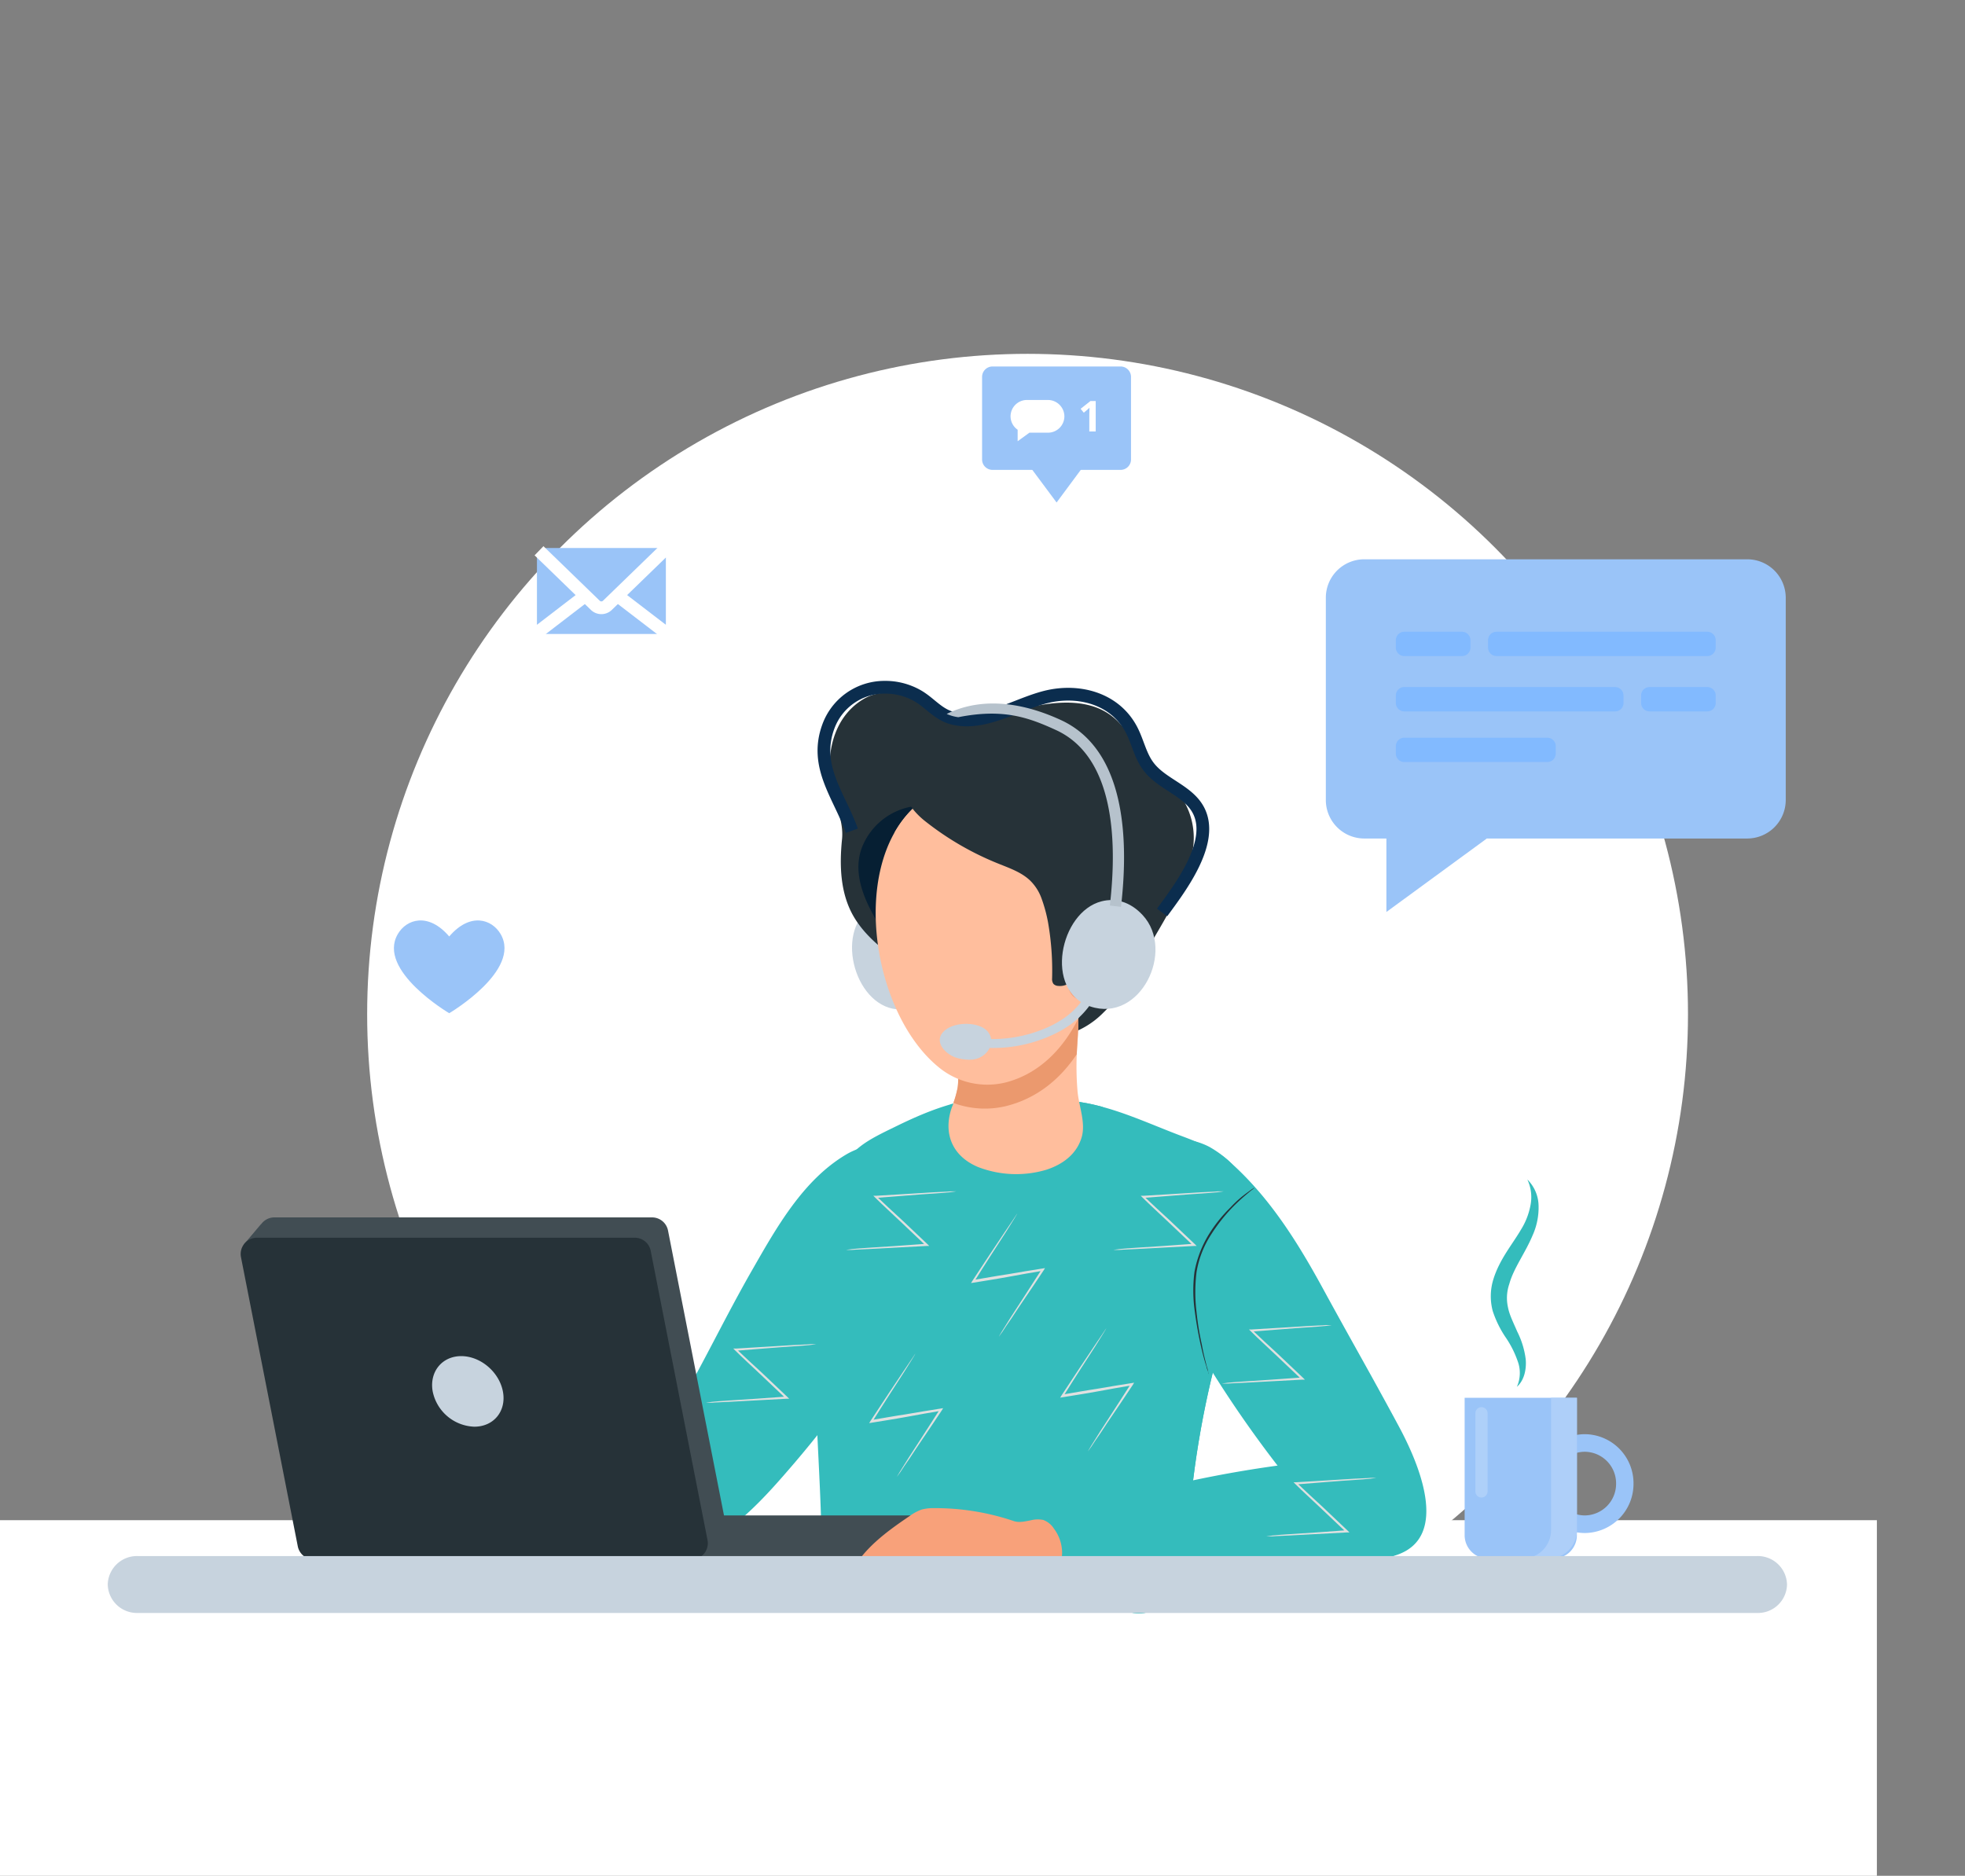 <svg xmlns="http://www.w3.org/2000/svg" xmlns:xlink="http://www.w3.org/1999/xlink" width="617.286" height="589.32" viewBox="0 0 617.286 589.32">
  <rect x="0" y="0" width="617.286" height="589.32" fill="#808080" stroke="none"/>
  <defs>
    <clipPath id="clip-path">
      <path id="Path_29816" data-name="Path 29816" d="M-2845.67,4595.844c3.588-13.086,5.44-26.5-2.676-35.406-3.676-4.028-10.2-6.822-15.556-8.822-10.439-3.881-21.114-9.116-32.289-10.821-11.792-1.794-24.878-2.882-36.611-.324-7.469,1.617-14.439,4.617-21.114,7.881-8.94,4.353-15.321,7.264-18.2,16.232a152.653,152.653,0,0,0-6.2,30.377c-3.146,30.024,1.029,60.107.912,90.131,0,2.94.029,6.028,1.529,8.675,2.941,5.234,11,5.293,16.762,5.293l57.2-.088a113.427,113.427,0,0,1,21.438,2.147,13.711,13.711,0,0,0,14.645-6.646c2.853-4.763,3.058-10.322,3.382-15.673a295.618,295.618,0,0,1,10.2-61.813C-2850.639,4611.223-2847.846,4603.725-2845.67,4595.844Z" transform="translate(2979.5 -4538.959)" fill="#34BCBC"/>
    </clipPath>
  </defs>
  <g id="Group_1708" data-name="Group 1708" transform="translate(-743.714 -316)">
    <rect id="Rectangle_596" data-name="Rectangle 596" width="589.604" height="111.716" transform="translate(743.714 793.604)" fill="#fff"/>
    <rect id="Rectangle_595" data-name="Rectangle 595" width="589" height="589" transform="translate(1361 316) rotate(90)" fill="none"/>
    <circle id="Ellipse_517" data-name="Ellipse 517" cx="207.464" cy="207.464" r="207.464" transform="translate(859.052 427.167)" fill="#fff"/>
    <path id="Path_29810" data-name="Path 29810" d="M-2935.988,4334.15c-9.439,9.7-.882,33.464,14.174,30.024,16.174-3.705,13.762-28.906-.882-33.053C-2928.4,4329.5-2932.959,4331-2935.988,4334.15Z" transform="translate(3951.307 -3731.366)" fill="#c7d3de"/>
    <path id="Path_29811" data-name="Path 29811" d="M-2877.819,4208.4a26.82,26.82,0,0,1-12.733,7.293c-9.44,2.146-18.291-2-26.172-6.764-8.41-5.117-16.791-10.292-24.731-16.115-5.676-4.175-11.469-8.616-15-14.85-4.088-7.234-4.323-15.909-3.5-24,.559-5.5-2-10.439-3.117-15.7-2.206-10.233.059-22.291,9.586-28.172,4.882-3,9.969-2.559,15.086-.353,3.911,1.676,7.587,4.029,11.7,5.205,8.763,2.5,18.232-.941,26.819-2.706,6.205-1.264,13-1.94,19.114.088,6.823,2.293,10.057,7.263,13.763,13.027,3.176,4.94,8,8.646,11.851,13.027a23.008,23.008,0,0,1,4.969,20.879c-2.529,11.115-8.94,20.672-14.5,30.406C-2868.2,4195.987-2872.349,4203.1-2877.819,4208.4Z" transform="translate(3968.184 -3574.295)" fill="#263238"/>
    <path id="Path_29812" data-name="Path 29812" d="M-3085.048,4654.635c11.322-17.468,18.379-38.875,8.528-58.578-1-2-2.205-4.176-4.323-4.881-4.558-1.529-10.734.118-14.7,2.44-13.733,8.058-22.143,23.231-29.877,36.729-8.028,14.027-15,28.612-23.055,42.64-3.264,5.675-6.558,11.41-8.322,17.732-1.529,5.528-1.705,11.851.383,17.262,9.057,23.378,33.935-5.264,41.493-13.909A349.032,349.032,0,0,0-3085.048,4654.635Z" transform="translate(4105.219 -3914.993)" fill="#34BCBC"/>
    <path id="Path_29813" data-name="Path 29813" d="M-2869.882,4293.311a14.555,14.555,0,0,1-4.234,3.176c-4.117,2.059-9.087,1.941-13.469.588a43.163,43.163,0,0,1-12.115-6.528c-10.175-7.2-22.761-16.7-28.818-27.759-3.735-6.823-6.5-14.851-2.941-22.291a20.756,20.756,0,0,1,16.438-11.792,3.156,3.156,0,0,1,1.735.177,3.686,3.686,0,0,1,1.323,1.44c2.588,4.235,4.617,8.822,7.763,12.675a45.72,45.72,0,0,0,12.263,10.115c7.469,4.529,15.644,7.881,22.673,13.057,5.058,3.735,5.2,12.175,3.97,18.026A18.807,18.807,0,0,1-2869.882,4293.311Z" transform="translate(3946.485 -3659.503)" fill="#061f33"/>
    <g id="Group_1651" data-name="Group 1651" transform="translate(999.734 660.409)">
      <path id="Path_29814" data-name="Path 29814" d="M-2845.67,4595.844c3.588-13.086,5.44-26.5-2.676-35.406-3.676-4.028-10.2-6.822-15.556-8.822-10.439-3.881-21.114-9.116-32.289-10.821-11.792-1.794-24.878-2.882-36.611-.324-7.469,1.617-14.439,4.617-21.114,7.881-8.94,4.353-15.321,7.264-18.2,16.232a152.653,152.653,0,0,0-6.2,30.377c-3.146,30.024,1.029,60.107.912,90.131,0,2.94.029,6.028,1.529,8.675,2.941,5.234,11,5.293,16.762,5.293l57.2-.088a113.427,113.427,0,0,1,21.438,2.147,13.711,13.711,0,0,0,14.645-6.646c2.853-4.763,3.058-10.322,3.382-15.673a295.618,295.618,0,0,1,10.2-61.813C-2850.639,4611.223-2847.846,4603.725-2845.67,4595.844Z" transform="translate(2979.5 -4538.959)" fill="#34BCBC"/>
      <g id="Group_1649" data-name="Group 1649" clip-path="url(#clip-path)">
        <path id="Path_29815" data-name="Path 29815" d="M-2800.62,4544.743c4.029-6.5,4.94-14.645-.323-20.909-2.411-2.881-6.7-3.175-10.351-3.264a91.755,91.755,0,0,0-21.408,2.176c-6.675,1.5-13.5,4.029-16.38,10.5a15.57,15.57,0,0,0,1.441,14.762,18.915,18.915,0,0,0,11.586,8.028c7.675,1.764,16.673,1.529,24.025-1.441A24.653,24.653,0,0,0-2800.62,4544.743Z" transform="translate(2888.31 -4525.969)" fill="#34BCBC"/>
      </g>
      <g id="Group_1650" data-name="Group 1650" clip-path="url(#clip-path)">
        <path id="Path_29817" data-name="Path 29817" d="M-2948.978,4847.484c7.675,3.617,16.056,5.44,24.437,6.852,23.408,3.911,47.286,4.734,71.017,3.617,5.058-.235,10.557-.735,14.321-4.176,2.793-2.558,4.087-6.322,5.028-9.969,3.176-12.469,3.117-25.5,3.058-38.376-.059-10.027-.088-20.084-.147-30.112-.03-3.5,2.264-24.76-3.176-24.525a2.956,2.956,0,0,0-1.588.676c-2.706,1.94-4.087,5.175-5.352,8.263-3.97,9.646-7.293,25.084-15.527,31.847-8.675,7.087-18.644,10.381-29.142,13.792-18.2,5.911-38.522,8.469-53.932,20.585-2.558,2.029-5.028,4.264-7.381,6.5-2.147,2.029-5.087,4.117-6.352,6.94C-2955.8,4843.75-2952.683,4845.75-2948.978,4847.484Z" transform="translate(2961.769 -4688.5)" fill="#34BCBC"/>
      </g>
    </g>
    <path id="Path_29819" data-name="Path 29819" d="M-2567.875,4659.426c2.882,5.234,5.764,10.469,8.587,15.732,5.734,10.675,16.379,34.436-.676,40.287-8.587,2.941-13.5.059-19.173-6.2a362.716,362.716,0,0,1-54.314-78.663c-5.411-10.586-19.732-38.2-2.323-44.521a21.16,21.16,0,0,1,17,1.235,33.765,33.765,0,0,1,6.44,4.764c12.586,11.2,21.526,25.672,29.495,40.346C-2577.9,4641.458-2572.874,4650.428-2567.875,4659.426Z" transform="translate(3742.49 -3910.933)" fill="#34BCBC"/>
    <path id="Path_29820" data-name="Path 29820" d="M-2734.5,4938.748c1.5-.265,3-.5,4.5-.735,7.322-1.146,14.615-2.47,21.849-4.028a367.632,367.632,0,0,1,43.4-7.087c1.559-.147,3.088-.265,4.646-.383,6.558-.5,13.409-.676,19.408,2.382s10.733,10.292,9.263,17.262c-1.029,4.911-4.882,8.617-9.146,10.469-4.264,1.882-8.969,2.205-13.556,2.5q-22.364,1.5-44.757,3.029-11.072.75-22.143,1.529c-7.058.5-14.2,1.47-21.29,1.47-3,0-6.323-.529-8.852-2.5-3.5-2.706-5.587-8.469-5.911-13-.176-2.353.294-5.176,2.147-6.646a7.469,7.469,0,0,1,3.441-1.235C-2745.791,4940.777-2740.144,4939.719-2734.5,4938.748Z" transform="translate(3822.247 -4151.938)" fill="#34BCBC"/>
    <rect id="Rectangle_597" data-name="Rectangle 597" width="70.723" height="13.851" transform="translate(959.27 792.104)" fill="#414d53"/>
    <path id="Path_29821" data-name="Path 29821" d="M-3438.65,4763.383l-17.85-90.867a5.105,5.105,0,0,0-5.029-4.117h-118.656a5.121,5.121,0,0,0-4.117,2.117l-.03-.03-5.47,6.47,4.852-1.059,17.585,89.485a5.131,5.131,0,0,0,5.029,4.146h118.656A5.183,5.183,0,0,0-3438.65,4763.383Z" transform="translate(4410.064 -3969.927)" fill="#414d53"/>
    <path id="Path_29822" data-name="Path 29822" d="M-3570.054,4791.2H-3451.4a5.122,5.122,0,0,0,5.029-6.116l-17.85-90.867a5.1,5.1,0,0,0-5.028-4.117H-3587.9a5.122,5.122,0,0,0-5.028,6.117l17.85,90.867A5.158,5.158,0,0,0-3570.054,4791.2Z" transform="translate(4412.344 -3985.246)" fill="#263238"/>
    <path id="Path_29823" data-name="Path 29823" d="M-3388.328,4827.686a13.843,13.843,0,0,0,13.086,11.086c6.146,0,10.145-4.969,8.969-11.086s-7.028-11.086-13.086-11.086S-3389.417,4821.569-3388.328,4827.686Z" transform="translate(4267.965 -4074.546)" fill="#c7d3de"/>
    <path id="Path_29824" data-name="Path 29824" d="M-3593,4704.4" transform="translate(4412.324 -3995.341)" fill="#3f91ac"/>
    <path id="Path_29825" data-name="Path 29825" d="M-2884.175,4998.26c-3.529.735-6.293,3.823-9.792,4.853a12.011,12.011,0,0,1-7.587-.559c-2.206-.823-4.47-1.265-6.734-2-1.764-.559-4.146-1.764-6.058-1.353-4.97,1.029-9.969,4.587-14.468,6.881a5.223,5.223,0,0,1-3.235.853c-1.117-.206-2.058-1.558-1.411-2.529-1.294,1.206-3.029,3.647-5.117,2.706a1.76,1.76,0,0,1-.912-2.323,7,7,0,0,1-2.47,2,2.409,2.409,0,0,1-2.882-.677,3,3,0,0,1-.383-1.44,10.935,10.935,0,0,1,1.147-5c3.558-7.764,11.616-13.527,18.438-18.144a14.817,14.817,0,0,1,3.852-2.088,14.474,14.474,0,0,1,3.882-.441,76.935,76.935,0,0,1,25.025,4.058c1.735.588,3.646.089,5.381-.235a8.692,8.692,0,0,1,3.882-.117,6.719,6.719,0,0,1,3.353,2.705,12.76,12.76,0,0,1,2.588,7.822c-.147,2.088-.294,4.323-2.764,4.764-1,.176-2.029.059-3.029.176A3.308,3.308,0,0,0-2884.175,4998.26Z" transform="translate(3955.043 -4189.188)" fill="#f8a17a"/>
    <path id="Path_29826" data-name="Path 29826" d="M-2806.162,4486.32c5.176-1.676,9.469-4.882,11.057-10.028,1.441-4.646-.824-9.881-1.235-14.586a90.332,90.332,0,0,1-.147-13.527c.265-4.176.676-8.5.03-12.645-.353-2.382-1.676-1.97-4.058-2.911a21.12,21.12,0,0,0-7.7-.941c-5.352,0-19.261-.382-22.555,4.323-1.529,2.146-1.647,4.852-1.706,7.41-.088,3.088-.647,7.087-1.147,11.41-.235,1.912-.088,3.823-.382,5.734a36.087,36.087,0,0,1-1.853,6.234c-2.676,7.733-.176,15.085,8.2,18.644A33.219,33.219,0,0,0-2806.162,4486.32Z" transform="translate(3878.559 -3802.815)" fill="#ffbe9d"/>
    <path id="Path_29827" data-name="Path 29827" d="M-2792.824,4435.534c-.353-2.382-1.676-1.97-4.058-2.911a21.12,21.12,0,0,0-7.7-.941c-5.352,0-19.261-.382-22.555,4.323-1.529,2.146-1.647,4.852-1.706,7.41-.088,3.088-.647,7.087-1.147,11.41-.235,1.912-.088,3.823-.382,5.734a30.152,30.152,0,0,1-1.323,4.764,28.4,28.4,0,0,0,16.409,1.029c9.734-2.382,17.085-8.44,22.349-16.32.03-.618.059-1.235.088-1.823C-2792.589,4444.033-2792.207,4439.681-2792.824,4435.534Z" transform="translate(3874.896 -3802.815)" fill="#eb996e"/>
    <path id="Path_29828" data-name="Path 29828" d="M-2843.65,4239.525a65.193,65.193,0,0,0-2.853-19.5c-7.91-24.231-38.14-30.23-56.343-12.821-20.291,19.408-12.527,65.783,8.852,82.074a24.051,24.051,0,0,0,20.438,4.028C-2852.56,4287.664-2843.5,4261.816-2843.65,4239.525Z" transform="translate(3933.457 -3637.301)" fill="#ffbe9d"/>
    <path id="Path_29829" data-name="Path 29829" d="M-2832.134,4220.028c-7.91-24.231-38.14-30.23-56.343-12.821a33.214,33.214,0,0,0-5.823,7.558,22.662,22.662,0,0,0,3.205,2.294,91.819,91.819,0,0,0,24.672,10.321c3.735.971,7.646,1.735,10.7,4.088a15.794,15.794,0,0,1,4.146,5,45.188,45.188,0,0,1,3.058,7.411c1.882,5.5,2.706,11.292,3.47,17.027a2.7,2.7,0,0,0,.618,1.646,2.348,2.348,0,0,0,1.618.47c3.352-.088,4.969-3.293,7.587-5,1.559-1.029,3.146-2.059,4.617-3.205a82.094,82.094,0,0,0,1.353-15.292A66.125,66.125,0,0,0-2832.134,4220.028Z" transform="translate(3919.088 -3637.3)" fill="#ffbe9d"/>
    <path id="Path_29830" data-name="Path 29830" d="M-2840.336,4216.6a46.482,46.482,0,0,1,2.088,7.763,87.887,87.887,0,0,1,1.235,17.35,2.732,2.732,0,0,0,.412,1.735,2.2,2.2,0,0,0,1.529.647c3.323.353,5.352-2.617,8.175-3.97a45.811,45.811,0,0,0,8.41-4.822c7.234-5.675,5.587-15.056,5.352-23.378-.118-4.587-.265-9.233-1.617-13.586a33.881,33.881,0,0,0-7.7-12.7c-9.792-10.586-24.614-16.085-38.935-15.174-7.087.441-15.086,3.44-20.144,8.557-4.352,4.411.941,10.38,4.529,13.233a92.4,92.4,0,0,0,23.143,13.438c3.558,1.441,7.352,2.735,10.086,5.44A14.91,14.91,0,0,1-2840.336,4216.6Z" transform="translate(3911.234 -3618.35)" fill="#263238"/>
    <path id="Path_29831" data-name="Path 29831" d="M-2703.176,4340.41c9.293-5.087,12.175,7.793,10.557,14.2a20.162,20.162,0,0,1-3.352,7.411c-2.206,2.941-8.528,7.793-12.175,4.588-1.647-1.47-1.823-3.941-1.882-6.146C-2710.145,4354.555-2709.469,4343.851-2703.176,4340.41Z" transform="translate(3789.012 -3737.568)" fill="#f8a17a"/>
    <g id="Group_1654" data-name="Group 1654" transform="translate(1212.025 686.563)">
      <g id="Group_1653" data-name="Group 1653">
        <path id="Path_29832" data-name="Path 29832" d="M-2249.386,4693.036a10.66,10.66,0,0,0,.235-8.117,31.149,31.149,0,0,0-3.734-7.381,33.24,33.24,0,0,1-4.088-8.322,17.935,17.935,0,0,1,.206-9.969c1.941-6.293,5.94-10.91,8.7-15.645a22.08,22.08,0,0,0,2.94-7.528,13.01,13.01,0,0,0-.97-8.175,11.861,11.861,0,0,1,3.529,8.322,21.268,21.268,0,0,1-1.853,9.175c-2.382,5.7-5.969,10.322-7.352,15.35a13.449,13.449,0,0,0-.412,7.292c.47,2.47,1.764,4.941,2.911,7.646a26.616,26.616,0,0,1,2.676,8.792C-2246.357,4687.537-2247.063,4691.007-2249.386,4693.036Z" transform="translate(2257.587 -4627.9)" fill="#34BCBC"/>
      </g>
    </g>
    <path id="Path_29833" data-name="Path 29833" d="M-2257.593,4911.621h-20.555a7.354,7.354,0,0,1-7.352-7.352V4861.1h35.259v43.168A7.335,7.335,0,0,1-2257.593,4911.621Z" transform="translate(3489.316 -4105.96)" fill="#9ac4f8"/>
    <path id="Path_29834" data-name="Path 29834" d="M-2193.979,4900a15.431,15.431,0,0,0-15.321,15.526,15.412,15.412,0,0,0,15.321,15.527,15.431,15.431,0,0,0,15.321-15.527A15.412,15.412,0,0,0-2193.979,4900Zm0,25.525a9.922,9.922,0,0,1-9.851-10,9.921,9.921,0,0,1,9.851-10,9.922,9.922,0,0,1,9.851,10A9.922,9.922,0,0,1-2193.979,4925.525Z" transform="translate(3435.524 -4133.421)" fill="#9ac4f8"/>
    <path id="Path_29835" data-name="Path 29835" d="M-2272.089,4899.507h0A1.907,1.907,0,0,1-2274,4897.6v-24.584a1.907,1.907,0,0,1,1.911-1.911h0a1.907,1.907,0,0,1,1.911,1.911V4897.6A1.946,1.946,0,0,1-2272.089,4899.507Z" transform="translate(3481.198 -4113.02)" fill="#fff" opacity="0.2"/>
    <path id="Path_29836" data-name="Path 29836" d="M-2214.66,4861.1v41.581a8.935,8.935,0,0,1-8.939,8.94h8.146a8.935,8.935,0,0,0,8.939-8.94V4861.1Z" transform="translate(3445.618 -4105.96)" fill="#aecff9"/>
    <path id="Path_29837" data-name="Path 29837" d="M-2961.165,4147.074c-4-11.175-12-20.2-7.381-32.759a18.776,18.776,0,0,1,17.5-12.321,20.512,20.512,0,0,1,10.586,2.705c3.823,2.206,6.323,5.764,10.763,6.97,10.439,2.823,21.261-5.146,31.23-7,9.881-1.823,20.379,1.412,25.231,10.851,1.912,3.735,2.706,8.028,5.234,11.351,4.176,5.587,12.322,7.5,15.645,13.645,5.411,10.027-5.705,24.524-11.351,32.229" transform="translate(3972.485 -3570.08)" fill="none" stroke="#0b2d4e" stroke-miterlimit="10" stroke-width="4"/>
    <g id="Group_1658" data-name="Group 1658" transform="translate(1048.667 628.162)">
      <path id="Path_29838" data-name="Path 29838" d="M-2806.219,4446.385a49.272,49.272,0,0,1-6.881-.5l.412-2.794a42.541,42.541,0,0,0,24.084-3.352,31.928,31.928,0,0,0,5.205-3,24.329,24.329,0,0,0,6.734-7.439l2.441,1.411a27.42,27.42,0,0,1-7.528,8.293,34.3,34.3,0,0,1-5.675,3.264A44.325,44.325,0,0,1-2806.219,4446.385Z" transform="translate(2813.1 -4429.3)" fill="#c7d3de"/>
    </g>
    <g id="Group_1659" data-name="Group 1659" transform="translate(1038.93 637.662)">
      <path id="Path_29839" data-name="Path 29839" d="M-2844.619,4463.663c3.411-2.911,10.969-2.676,13.468.353,1.853,2.235,1.294,5.087-.765,7-2.411,2.235-5.381,2.117-8.381,1.441C-2844.06,4471.632-2848.706,4467.191-2844.619,4463.663Z" transform="translate(2846.209 -4461.606)" fill="#c7d3de"/>
    </g>
    <path id="Path_29841" data-name="Path 29841" d="M-2703.254,4329.758c-13.115,3.353-18.2,28.083-3.558,33.024,15.732,5.293,26.819-17.5,16.5-28.671C-2694.344,4329.758-2699.02,4328.67-2703.254,4329.758Z" transform="translate(3793.002 -3730.591)" fill="#c7d3de"/>
    <path id="Path_29842" data-name="Path 29842" d="M-2683.094,4341.278c-9.057,1.47-14.645,20.7-5.293,26,10.028,5.705,19.467-11.439,13.557-21.319C-2677.154,4342.1-2680.183,4340.808-2683.094,4341.278Z" transform="translate(3777.135 -3738.936)" fill="#c7d3de"/>
    <g id="Group_1661" data-name="Group 1661" transform="translate(1041.109 537.018)">
      <path id="Path_29843" data-name="Path 29843" d="M-2784.045,4183.242l-3.5-.412c2.382-20.526,1.353-46.756-16.938-55.138-8.675-3.97-16.585-6.822-30.671-4.028a13.218,13.218,0,0,1-3.646-1.029c12.733-6.234,26.437-2.412,35.788,1.882C-2782.78,4133.75-2781.516,4161.54-2784.045,4183.242Z" transform="translate(2838.8 -4119.358)" fill="#b6c2cc"/>
    </g>
    <g id="Group_1681" data-name="Group 1681" transform="translate(-446 2779)">
      <path id="Path_29844" data-name="Path 29844" d="M-2516.943,4053.02h120.362a12.111,12.111,0,0,0,12.057-12.057v-63.607a12.092,12.092,0,0,0-12.057-12.057h-120.362A12.073,12.073,0,0,0-2529,3977.356v63.607A12.092,12.092,0,0,0-2516.943,4053.02Z" transform="translate(4135.211 -6252.585)" fill="#9ac4f8"/>
      <path id="Path_29845" data-name="Path 29845" d="M-2464.3,4245.316V4205l31.553,17.232Z" transform="translate(4089.537 -6421.798)" fill="#9ac4f8"/>
      <path id="Path_29846" data-name="Path 29846" d="M-2385.33,4109.445h-66.224a2.636,2.636,0,0,1-2.647-2.646v-2.353a2.636,2.636,0,0,1,2.647-2.646h66.224a2.654,2.654,0,0,1,2.647,2.646v2.353A2.636,2.636,0,0,1-2385.33,4109.445Z" transform="translate(4082.407 -6348.945)" fill="#82baff"/>
      <path id="Path_29847" data-name="Path 29847" d="M-2171.409,4109.445h-18.144a2.654,2.654,0,0,1-2.647-2.646v-2.353a2.654,2.654,0,0,1,2.647-2.646h18.144a2.654,2.654,0,0,1,2.647,2.646v2.353A2.654,2.654,0,0,1-2171.409,4109.445Z" transform="translate(3897.453 -6348.945)" fill="#82baff"/>
      <path id="Path_29848" data-name="Path 29848" d="M-2353.053,4042.7h66.224a2.674,2.674,0,0,1,2.647,2.646v2.353a2.673,2.673,0,0,1-2.647,2.646h-66.224a2.674,2.674,0,0,1-2.647-2.646v-2.353A2.636,2.636,0,0,1-2353.053,4042.7Z" transform="translate(4012.873 -6307.225)" fill="#82baff"/>
      <path id="Path_29849" data-name="Path 29849" d="M-2451.553,4042.7h18.144a2.674,2.674,0,0,1,2.646,2.646v2.353a2.673,2.673,0,0,1-2.646,2.646h-18.144a2.654,2.654,0,0,1-2.647-2.646v-2.353A2.654,2.654,0,0,1-2451.553,4042.7Z" transform="translate(4082.407 -6307.225)" fill="#82baff"/>
      <path id="Path_29850" data-name="Path 29850" d="M-2406.62,4163.545h-44.933a2.636,2.636,0,0,1-2.647-2.646v-2.353a2.654,2.654,0,0,1,2.647-2.646h44.933a2.654,2.654,0,0,1,2.647,2.646v2.353A2.654,2.654,0,0,1-2406.62,4163.545Z" transform="translate(4082.407 -6387.136)" fill="#82baff"/>
    </g>
    <path id="Path_29871" data-name="Path 29871" d="M-3121.654,5048.079h-508.765a9.169,9.169,0,0,1-9.381-8.939h0a9.17,9.17,0,0,1,9.381-8.939h508.765a9.169,9.169,0,0,1,9.381,8.939h0A9.132,9.132,0,0,1-3121.654,5048.079Z" transform="translate(4417.361 -4225.334)" fill="#c7d3de"/>
    <g id="Group_1378" data-name="Group 1378" transform="translate(1118.571 689.14)">
      <path id="Path_29017" data-name="Path 29017" d="M706.771,275.449a2.033,2.033,0,0,0-.128-.609c-.128-.487-.257-1.1-.513-1.826-.385-1.582-1.026-3.9-1.54-6.816a86.917,86.917,0,0,1-1.668-10.225,51.193,51.193,0,0,1,0-12.537,30.832,30.832,0,0,1,4.491-11.685,54.4,54.4,0,0,1,6.415-8.277,59.839,59.839,0,0,1,5.261-4.869c1.283-1.1,2.053-1.582,2.053-1.7a6.752,6.752,0,0,0-.642.365q-.577.365-1.54,1.1a34.6,34.6,0,0,0-5.389,4.747,44.746,44.746,0,0,0-6.672,8.277,34.526,34.526,0,0,0-4.619,11.929,46.185,46.185,0,0,0,.128,12.659c.513,3.9,1.155,7.3,1.8,10.225s1.283,5.234,1.8,6.816a7.52,7.52,0,0,0,.641,1.826A1.415,1.415,0,0,0,706.771,275.449Z" transform="translate(-701.9 -216.9)" fill="#263238"/>
    </g>
    <g id="Group_1388" data-name="Group 1388" transform="translate(1048.759 697.257)">
      <path id="Path_29027" data-name="Path 29027" d="M699.72,242.4s-.277.553-.968,1.659-1.659,2.627-2.766,4.425c-2.489,3.872-5.946,9.127-9.818,15.35l-.277-.553c3.319-.553,7.053-1.245,10.786-1.8,3.872-.691,7.468-1.245,10.925-1.8l.83-.138-.415.691c-4.01,6.085-7.606,11.2-10.1,15.073-1.245,1.8-2.213,3.181-2.9,4.287-.691.968-1.106,1.521-1.106,1.521s.277-.553.968-1.659,1.659-2.627,2.766-4.425c2.489-3.872,5.946-9.127,9.818-15.212l.277.553c-3.457.553-7.053,1.245-10.925,1.936-3.734.691-7.468,1.245-10.786,1.8l-.83.138.415-.691c4.01-6.085,7.468-11.34,10.095-15.212,1.245-1.8,2.213-3.319,2.9-4.287C699.305,242.953,699.72,242.4,699.72,242.4Z" transform="translate(-685.2 -242.4)" fill="#e0e0e0"/>
    </g>
    <g id="Group_1680" data-name="Group 1680" transform="translate(1076.759 733.257)">
      <path id="Path_29027-2" data-name="Path 29027" d="M699.72,242.4s-.277.553-.968,1.659-1.659,2.627-2.766,4.425c-2.489,3.872-5.946,9.127-9.818,15.35l-.277-.553c3.319-.553,7.053-1.245,10.786-1.8,3.872-.691,7.468-1.245,10.925-1.8l.83-.138-.415.691c-4.01,6.085-7.606,11.2-10.1,15.073-1.245,1.8-2.213,3.181-2.9,4.287-.691.968-1.106,1.521-1.106,1.521s.277-.553.968-1.659,1.659-2.627,2.766-4.425c2.489-3.872,5.946-9.127,9.818-15.212l.277.553c-3.457.553-7.053,1.245-10.925,1.936-3.734.691-7.468,1.245-10.786,1.8l-.83.138.415-.691c4.01-6.085,7.468-11.34,10.095-15.212,1.245-1.8,2.213-3.319,2.9-4.287C699.305,242.953,699.72,242.4,699.72,242.4Z" transform="translate(-685.2 -242.4)" fill="#e0e0e0"/>
    </g>
    <g id="Group_1679" data-name="Group 1679" transform="translate(1016.759 741.257)">
      <path id="Path_29027-3" data-name="Path 29027" d="M699.72,242.4s-.277.553-.968,1.659-1.659,2.627-2.766,4.425c-2.489,3.872-5.946,9.127-9.818,15.35l-.277-.553c3.319-.553,7.053-1.245,10.786-1.8,3.872-.691,7.468-1.245,10.925-1.8l.83-.138-.415.691c-4.01,6.085-7.606,11.2-10.1,15.073-1.245,1.8-2.213,3.181-2.9,4.287-.691.968-1.106,1.521-1.106,1.521s.277-.553.968-1.659,1.659-2.627,2.766-4.425c2.489-3.872,5.946-9.127,9.818-15.212l.277.553c-3.457.553-7.053,1.245-10.925,1.936-3.734.691-7.468,1.245-10.786,1.8l-.83.138.415-.691c4.01-6.085,7.468-11.34,10.095-15.212,1.245-1.8,2.213-3.319,2.9-4.287C699.305,242.953,699.72,242.4,699.72,242.4Z" transform="translate(-685.2 -242.4)" fill="#e0e0e0"/>
    </g>
    <g id="Group_1392" data-name="Group 1392" transform="translate(1141.496 780.296)">
      <path id="Path_29031" data-name="Path 29031" d="M694.272,282.2s-.691.138-1.936.277c-1.383.138-3.042.277-5.255.415-4.564.277-10.925.83-18.116,1.383l.277-.553c2.489,2.351,5.117,4.84,8.021,7.468,2.766,2.628,5.532,5.255,8.021,7.606l.553.553h-.83c-7.191.415-13.552.691-18.116.968-2.213.138-3.872.138-5.255.277H659.7s.691-.138,1.936-.277c1.383-.138,3.042-.277,5.255-.415,4.563-.277,10.786-.691,18.116-1.245l-.277.553c-2.489-2.351-5.255-4.978-8.021-7.606s-5.531-5.117-7.882-7.468l-.553-.553h.83c7.329-.415,13.552-.83,18.116-1.106,2.213-.138,3.872-.138,5.255-.277Z" transform="translate(-659.7 -282.2)" fill="#e0e0e0"/>
    </g>
    <g id="Group_1675" data-name="Group 1675" transform="translate(1127.496 732.296)">
      <path id="Path_29031-2" data-name="Path 29031" d="M694.272,282.2s-.691.138-1.936.277c-1.383.138-3.042.277-5.255.415-4.564.277-10.925.83-18.116,1.383l.277-.553c2.489,2.351,5.117,4.84,8.021,7.468,2.766,2.628,5.532,5.255,8.021,7.606l.553.553h-.83c-7.191.415-13.552.691-18.116.968-2.213.138-3.872.138-5.255.277H659.7s.691-.138,1.936-.277c1.383-.138,3.042-.277,5.255-.415,4.563-.277,10.786-.691,18.116-1.245l-.277.553c-2.489-2.351-5.255-4.978-8.021-7.606s-5.531-5.117-7.882-7.468l-.553-.553h.83c7.329-.415,13.552-.83,18.116-1.106,2.213-.138,3.872-.138,5.255-.277Z" transform="translate(-659.7 -282.2)" fill="#e0e0e0"/>
    </g>
    <g id="Group_1676" data-name="Group 1676" transform="translate(1093.496 690.296)">
      <path id="Path_29031-3" data-name="Path 29031" d="M694.272,282.2s-.691.138-1.936.277c-1.383.138-3.042.277-5.255.415-4.564.277-10.925.83-18.116,1.383l.277-.553c2.489,2.351,5.117,4.84,8.021,7.468,2.766,2.628,5.532,5.255,8.021,7.606l.553.553h-.83c-7.191.415-13.552.691-18.116.968-2.213.138-3.872.138-5.255.277H659.7s.691-.138,1.936-.277c1.383-.138,3.042-.277,5.255-.415,4.563-.277,10.786-.691,18.116-1.245l-.277.553c-2.489-2.351-5.255-4.978-8.021-7.606s-5.531-5.117-7.882-7.468l-.553-.553h.83c7.329-.415,13.552-.83,18.116-1.106,2.213-.138,3.872-.138,5.255-.277Z" transform="translate(-659.7 -282.2)" fill="#e0e0e0"/>
    </g>
    <g id="Group_1677" data-name="Group 1677" transform="translate(1009.496 690.296)">
      <path id="Path_29031-4" data-name="Path 29031" d="M694.272,282.2s-.691.138-1.936.277c-1.383.138-3.042.277-5.255.415-4.564.277-10.925.83-18.116,1.383l.277-.553c2.489,2.351,5.117,4.84,8.021,7.468,2.766,2.628,5.532,5.255,8.021,7.606l.553.553h-.83c-7.191.415-13.552.691-18.116.968-2.213.138-3.872.138-5.255.277H659.7s.691-.138,1.936-.277c1.383-.138,3.042-.277,5.255-.415,4.563-.277,10.786-.691,18.116-1.245l-.277.553c-2.489-2.351-5.255-4.978-8.021-7.606s-5.531-5.117-7.882-7.468l-.553-.553h.83c7.329-.415,13.552-.83,18.116-1.106,2.213-.138,3.872-.138,5.255-.277Z" transform="translate(-659.7 -282.2)" fill="#e0e0e0"/>
    </g>
    <g id="Group_1678" data-name="Group 1678" transform="translate(965.496 738.296)">
      <path id="Path_29031-5" data-name="Path 29031" d="M694.272,282.2s-.691.138-1.936.277c-1.383.138-3.042.277-5.255.415-4.564.277-10.925.83-18.116,1.383l.277-.553c2.489,2.351,5.117,4.84,8.021,7.468,2.766,2.628,5.532,5.255,8.021,7.606l.553.553h-.83c-7.191.415-13.552.691-18.116.968-2.213.138-3.872.138-5.255.277H659.7s.691-.138,1.936-.277c1.383-.138,3.042-.277,5.255-.415,4.563-.277,10.786-.691,18.116-1.245l-.277.553c-2.489-2.351-5.255-4.978-8.021-7.606s-5.531-5.117-7.882-7.468l-.553-.553h.83c7.329-.415,13.552-.83,18.116-1.106,2.213-.138,3.872-.138,5.255-.277Z" transform="translate(-659.7 -282.2)" fill="#e0e0e0"/>
    </g>
    <path id="Path_29935" data-name="Path 29935" d="M-2494.692,4453.247c-2.718-4.648-9.541-6.959-16.146.761-6.605-7.72-13.456-5.41-16.147-.761-6.687,11.417,16.147,24.873,16.147,24.873S-2488.032,4464.664-2494.692,4453.247Z" transform="translate(3395.669 -3843.797)" fill="#9ac4f8"/>
    <path id="Path_29936" data-name="Path 29936" d="M-2917.959,3942.52h-33.979a3.272,3.272,0,0,1-3.262-3.262v-20.5a3.272,3.272,0,0,1,3.262-3.262h33.979a3.271,3.271,0,0,1,3.262,3.262v20.5A3.272,3.272,0,0,1-2917.959,3942.52Z" transform="translate(3867.589 -3427.339)" fill="#9ac4f8"/>
    <path id="Path_29937" data-name="Path 29937" d="M-2952.8,3918.7l17.723,17.18a2.729,2.729,0,0,0,3.724,0l17.723-17.18" transform="translate(3865.842 -3429.669)" fill="none" stroke="#fff" stroke-miterlimit="10" stroke-width="4"/>
    <line id="Line_2" data-name="Line 2" y1="11.172" x2="14.543" transform="translate(913.041 503.139)" fill="none" stroke="#fff" stroke-miterlimit="10" stroke-width="4"/>
    <line id="Line_3" data-name="Line 3" x1="14.57" y1="11.172" transform="translate(937.669 503.139)" fill="none" stroke="#fff" stroke-miterlimit="10" stroke-width="4"/>
    <g id="Group_1704" data-name="Group 1704" transform="translate(1052.228 431.14)">
      <path id="Path_29938" data-name="Path 29938" d="M-3188.18,4315.784h-40.258a3.272,3.272,0,0,1-3.262-3.262v-25.959a3.271,3.271,0,0,1,3.262-3.262h40.258a3.271,3.271,0,0,1,3.262,3.262v25.959A3.272,3.272,0,0,1-3188.18,4315.784Z" transform="translate(3231.7 -4283.3)" fill="#9ac4f8"/>
    </g>
    <g id="Group_1705" data-name="Group 1705" transform="translate(1067.423 462.835)">
      <path id="Path_29939" data-name="Path 29939" d="M-3167.591,4410.936l8.182-11.036H-3175.8Z" transform="translate(3175.8 -4399.9)" fill="#9ac4f8"/>
    </g>
    <g id="Group_1706" data-name="Group 1706" transform="translate(1083.19 441.986)">
      <path id="Path_29940" data-name="Path 29940" d="M-3113.07,4332.768h-2.012v-5.545l.027-.9.027-1.006a9.554,9.554,0,0,1-.707.652l-1.087.9-.979-1.223,3.072-2.446h1.658Z" transform="translate(3117.8 -4323.2)" fill="#fff"/>
    </g>
    <g id="Group_1707" data-name="Group 1707" transform="translate(1061.171 441.66)">
      <path id="Path_29941" data-name="Path 29941" d="M-3187.03,4322h-6.633a5.151,5.151,0,0,0-5.138,5.138h0a5.15,5.15,0,0,0,2.229,4.213v3.615l3.7-2.691h5.844a5.151,5.151,0,0,0,5.137-5.137h0A5.186,5.186,0,0,0-3187.03,4322Z" transform="translate(3198.8 -4322)" fill="#fff"/>
    </g>
  </g>
</svg>
